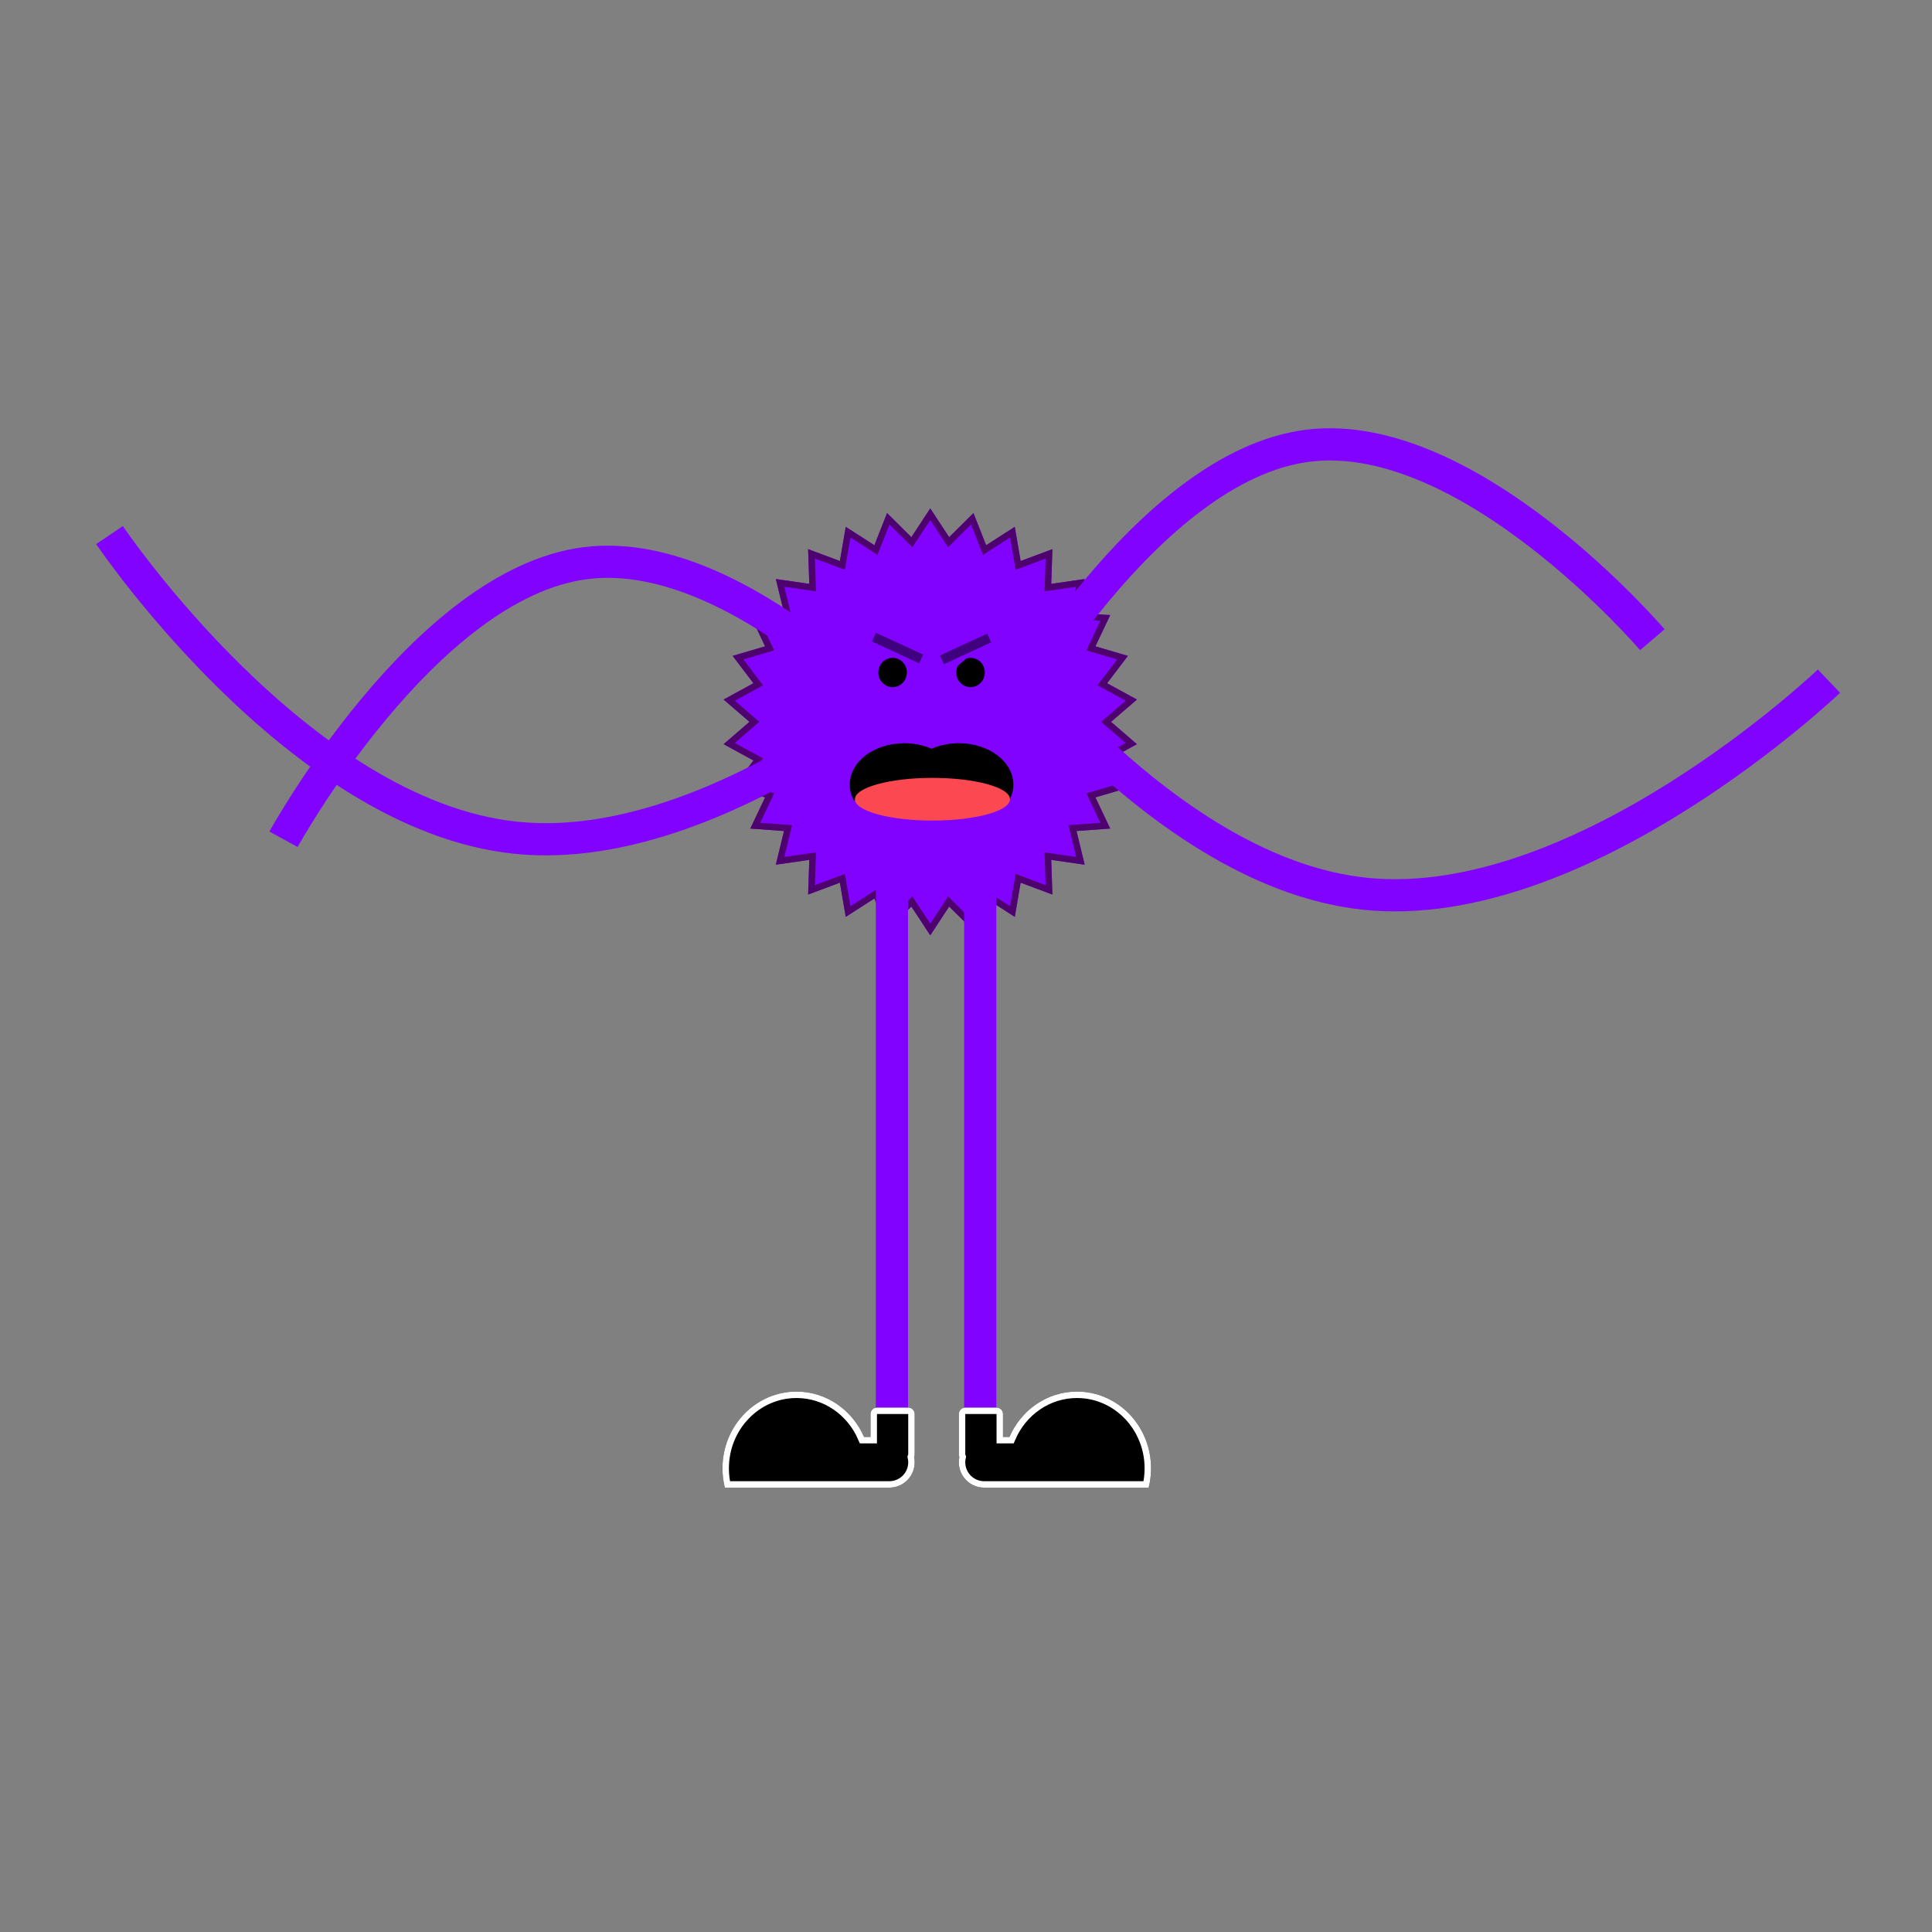 <?xml version="1.0" encoding="utf-8"?>
<svg width="300px" height="300px" viewBox="0 0 300 300" version="1.1" xmlns:xlink="http://www.w3.org/1999/xlink" xmlns="http://www.w3.org/2000/svg">
  <rect x="0" y="0" width="300" height="300" fill="#808080" stroke="none"/>
  <defs>
    <path d="M300 0L300 0L300 300L0 300L0 0L300 0Z" id="path_1" />
    <path d="M144.45 78.944L147.384 83.411L151.159 79.668L153.125 84.664L157.574 81.809L158.486 87.116L163.416 85.274L163.234 90.66L168.428 89.911L167.16 95.14L172.393 95.517L170.095 100.361L175.137 101.847L171.908 106.094L176.539 108.625L172.521 112.09L176.539 115.554L171.908 118.085L175.137 122.332L170.095 123.819L172.393 128.662L167.16 129.039L168.428 134.268L163.234 133.519L163.416 138.905L158.486 137.063L157.574 142.37L153.125 139.515L151.159 144.511L147.384 140.768L144.45 145.235L141.516 140.768L137.742 144.511L135.776 139.515L131.326 142.37L130.415 137.063L125.485 138.905L125.667 133.519L120.472 134.268L121.74 129.039L116.507 128.662L118.806 123.819L113.764 122.332L116.992 118.085L112.361 115.554L116.379 112.09L112.361 108.625L116.992 106.094L113.763 101.847L118.806 100.361L116.507 95.517L121.74 95.14L120.472 89.911L125.667 90.66L125.485 85.274L130.415 87.116L131.326 81.809L135.776 84.664L137.742 79.668L141.516 83.411L144.45 78.944Z" id="path_2" />
    <path d="M156.746 223.128C158.543 218.976 162.565 216.084 167.238 216.084C173.586 216.084 178.733 221.421 178.733 228.003C178.733 229.038 178.605 230.042 178.366 231L158.67 231L158.664 231L152.823 231C150.649 231 148.887 229.238 148.887 227.064C148.887 226.787 148.915 226.517 148.97 226.256C148.916 226.134 148.887 225.999 148.887 225.857L148.887 219.57C148.887 219.018 149.334 218.57 149.887 218.57L154.743 218.57C155.296 218.57 155.743 219.018 155.743 219.57L155.743 223.128L156.746 223.128Z" id="path_3" />
    <path d="M112.184 228.003C112.184 221.421 117.331 216.084 123.679 216.084C128.352 216.084 132.374 218.976 134.171 223.128L135.174 223.128L135.174 219.569Q135.174 219.471 135.193 219.374Q135.212 219.278 135.25 219.187Q135.287 219.096 135.342 219.014Q135.397 218.933 135.466 218.863Q135.536 218.793 135.618 218.739Q135.7 218.684 135.79 218.646Q135.881 218.609 135.978 218.59Q136.074 218.57 136.173 218.57L141.031 218.57Q141.13 218.57 141.226 218.59Q141.323 218.609 141.413 218.646Q141.504 218.684 141.586 218.739Q141.668 218.793 141.738 218.863Q141.807 218.933 141.862 219.014Q141.917 219.096 141.954 219.187Q141.992 219.278 142.011 219.374Q142.03 219.471 142.03 219.569L142.03 225.858Q142.03 226.066 141.947 226.257Q142.03 226.656 142.03 227.063L142.03 227.064Q142.03 227.258 142.011 227.45Q141.992 227.643 141.955 227.832Q141.917 228.022 141.861 228.207Q141.805 228.392 141.731 228.571Q141.657 228.749 141.565 228.92Q141.474 229.09 141.367 229.251Q141.26 229.412 141.137 229.561Q141.014 229.711 140.878 229.847Q140.741 229.984 140.591 230.107Q140.442 230.229 140.281 230.337Q140.12 230.444 139.95 230.535Q139.779 230.626 139.601 230.7Q139.422 230.774 139.237 230.831Q139.052 230.887 138.862 230.924Q138.673 230.962 138.48 230.981Q138.288 231 138.095 231L132.253 231L132.246 231L112.551 231C112.312 230.042 112.184 229.038 112.184 228.003Z" id="path_4" />
    <clipPath id="clip_1">
      <use xlink:href="#path_1" clip-rule="evenodd" fill-rule="evenodd" />
    </clipPath>
    <clipPath id="clip_2">
      <use xlink:href="#path_2" />
    </clipPath>
    <clipPath id="clip_3">
      <use xlink:href="#path_3" />
    </clipPath>
    <clipPath id="clip_4">
      <use xlink:href="#path_4" />
    </clipPath>
  </defs>
  <g id="Frame" clip-path="url(#clip_1)">
    <path d="M300 0L300 0L300 300L0 300L0 0L300 0Z" id="Frame" fill="#FFFFFF" fill-opacity="0" stroke="none" />
    <g id="Star">
      <use stroke="none" fill="#8102FF" xlink:href="#path_2" fill-rule="evenodd" />
      <g clip-path="url(#clip_2)">
        <use xlink:href="#path_2" fill="none" stroke="#4D026D" stroke-width="2" />
      </g>
    </g>
    <path d="M148.483 104.425C148.483 103.166 149.477 102.146 150.702 102.146C151.927 102.146 152.92 103.166 152.92 104.425C152.92 105.683 151.927 106.703 150.702 106.703C149.477 106.703 148.483 105.683 148.483 104.425Z" id="Oval-3-Copy" fill="#000000" fill-rule="evenodd" stroke="none" />
    <path d="M44.023 130.32C44.023 130.32 65.814 90.634 90.921 87.445C116.028 84.257 144.45 117.565 144.45 117.565" id="Vector-Copy-3" fill="none" fill-rule="evenodd" stroke="#8102FF" stroke-width="5" />
    <path d="M156.147 112.09C156.147 112.09 177.938 72.404 203.045 69.215C228.152 66.026 256.574 99.335 256.574 99.335" id="Vector-Copy-2" fill="none" fill-rule="evenodd" stroke="#8102FF" stroke-width="5" />
    <path d="M17 83.087C17 83.087 46.318 126.589 80.096 130.084C113.874 133.579 152.113 97.068 152.113 97.068" id="Vector-Copy" fill="none" fill-rule="evenodd" stroke="#8102FF" stroke-width="5" />
    <path d="M148.887 91.788C148.887 91.788 178.204 135.289 211.983 138.785C245.761 142.28 284 105.769 284 105.769" id="Vector" fill="none" fill-rule="evenodd" stroke="#8102FF" stroke-width="5" />
    <path d="M138.497 139.02L138.497 223.542" id="Line" fill="none" fill-rule="evenodd" stroke="#8102FF" stroke-width="5" stroke-linecap="square" />
    <path d="M152.21 139.02L152.21 223.542" id="Line-Copy" fill="none" fill-rule="evenodd" stroke="#8102FF" stroke-width="5" stroke-linecap="square" />
    <g id="Oval-Union">
      <use stroke="none" fill="#000000" xlink:href="#path_3" fill-rule="evenodd" />
      <g clip-path="url(#clip_3)">
        <use xlink:href="#path_3" fill="none" stroke="#FFFFFF" stroke-width="2" />
      </g>
    </g>
    <g id="Oval-Union-Copy">
      <use stroke="none" fill="#000000" xlink:href="#path_4" fill-rule="evenodd" />
      <g clip-path="url(#clip_4)">
        <use xlink:href="#path_4" fill="none" stroke="#FFFFFF" stroke-width="2" />
      </g>
    </g>
    <path d="M140.417 115.404C135.739 115.404 131.947 118.279 131.947 121.826C131.947 122.714 132.185 123.559 132.614 124.328L156.69 124.328C157.119 123.559 157.356 122.714 157.356 121.826C157.356 118.279 153.564 115.404 148.887 115.404C147.344 115.404 145.898 115.717 144.652 116.263C143.406 115.717 141.96 115.404 140.417 115.404L140.417 115.404Z" id="Oval-Union-2" fill="#000000" fill-rule="evenodd" stroke="none" />
    <path d="M132.754 124.105C132.754 122.274 138.144 120.79 144.793 120.79C151.442 120.79 156.832 122.274 156.832 124.105C156.832 125.935 151.442 127.419 144.793 127.419C138.144 127.419 132.754 125.935 132.754 124.105Z" id="Oval-2" fill="#FC4850" fill-rule="evenodd" stroke="none" />
    <path d="M136.384 104.425C136.384 103.166 137.377 102.146 138.602 102.146C139.827 102.146 140.82 103.166 140.82 104.425C140.82 105.683 139.827 106.703 138.602 106.703C137.377 106.703 136.384 105.683 136.384 104.425Z" id="Oval-3" fill="#000000" fill-rule="evenodd" stroke="none" />
    <path d="M146.935 102.146L152.92 99.379" id="Line-2" fill="none" fill-rule="evenodd" stroke="#000000" stroke-opacity="0.5" stroke-width="1.5" stroke-linecap="square" />
    <path d="M136.384 99.246L142.368 102.012" id="Line-2-Copy" fill="none" fill-rule="evenodd" stroke="#000000" stroke-opacity="0.5" stroke-width="1.5" stroke-linecap="square" />
  </g>
</svg>